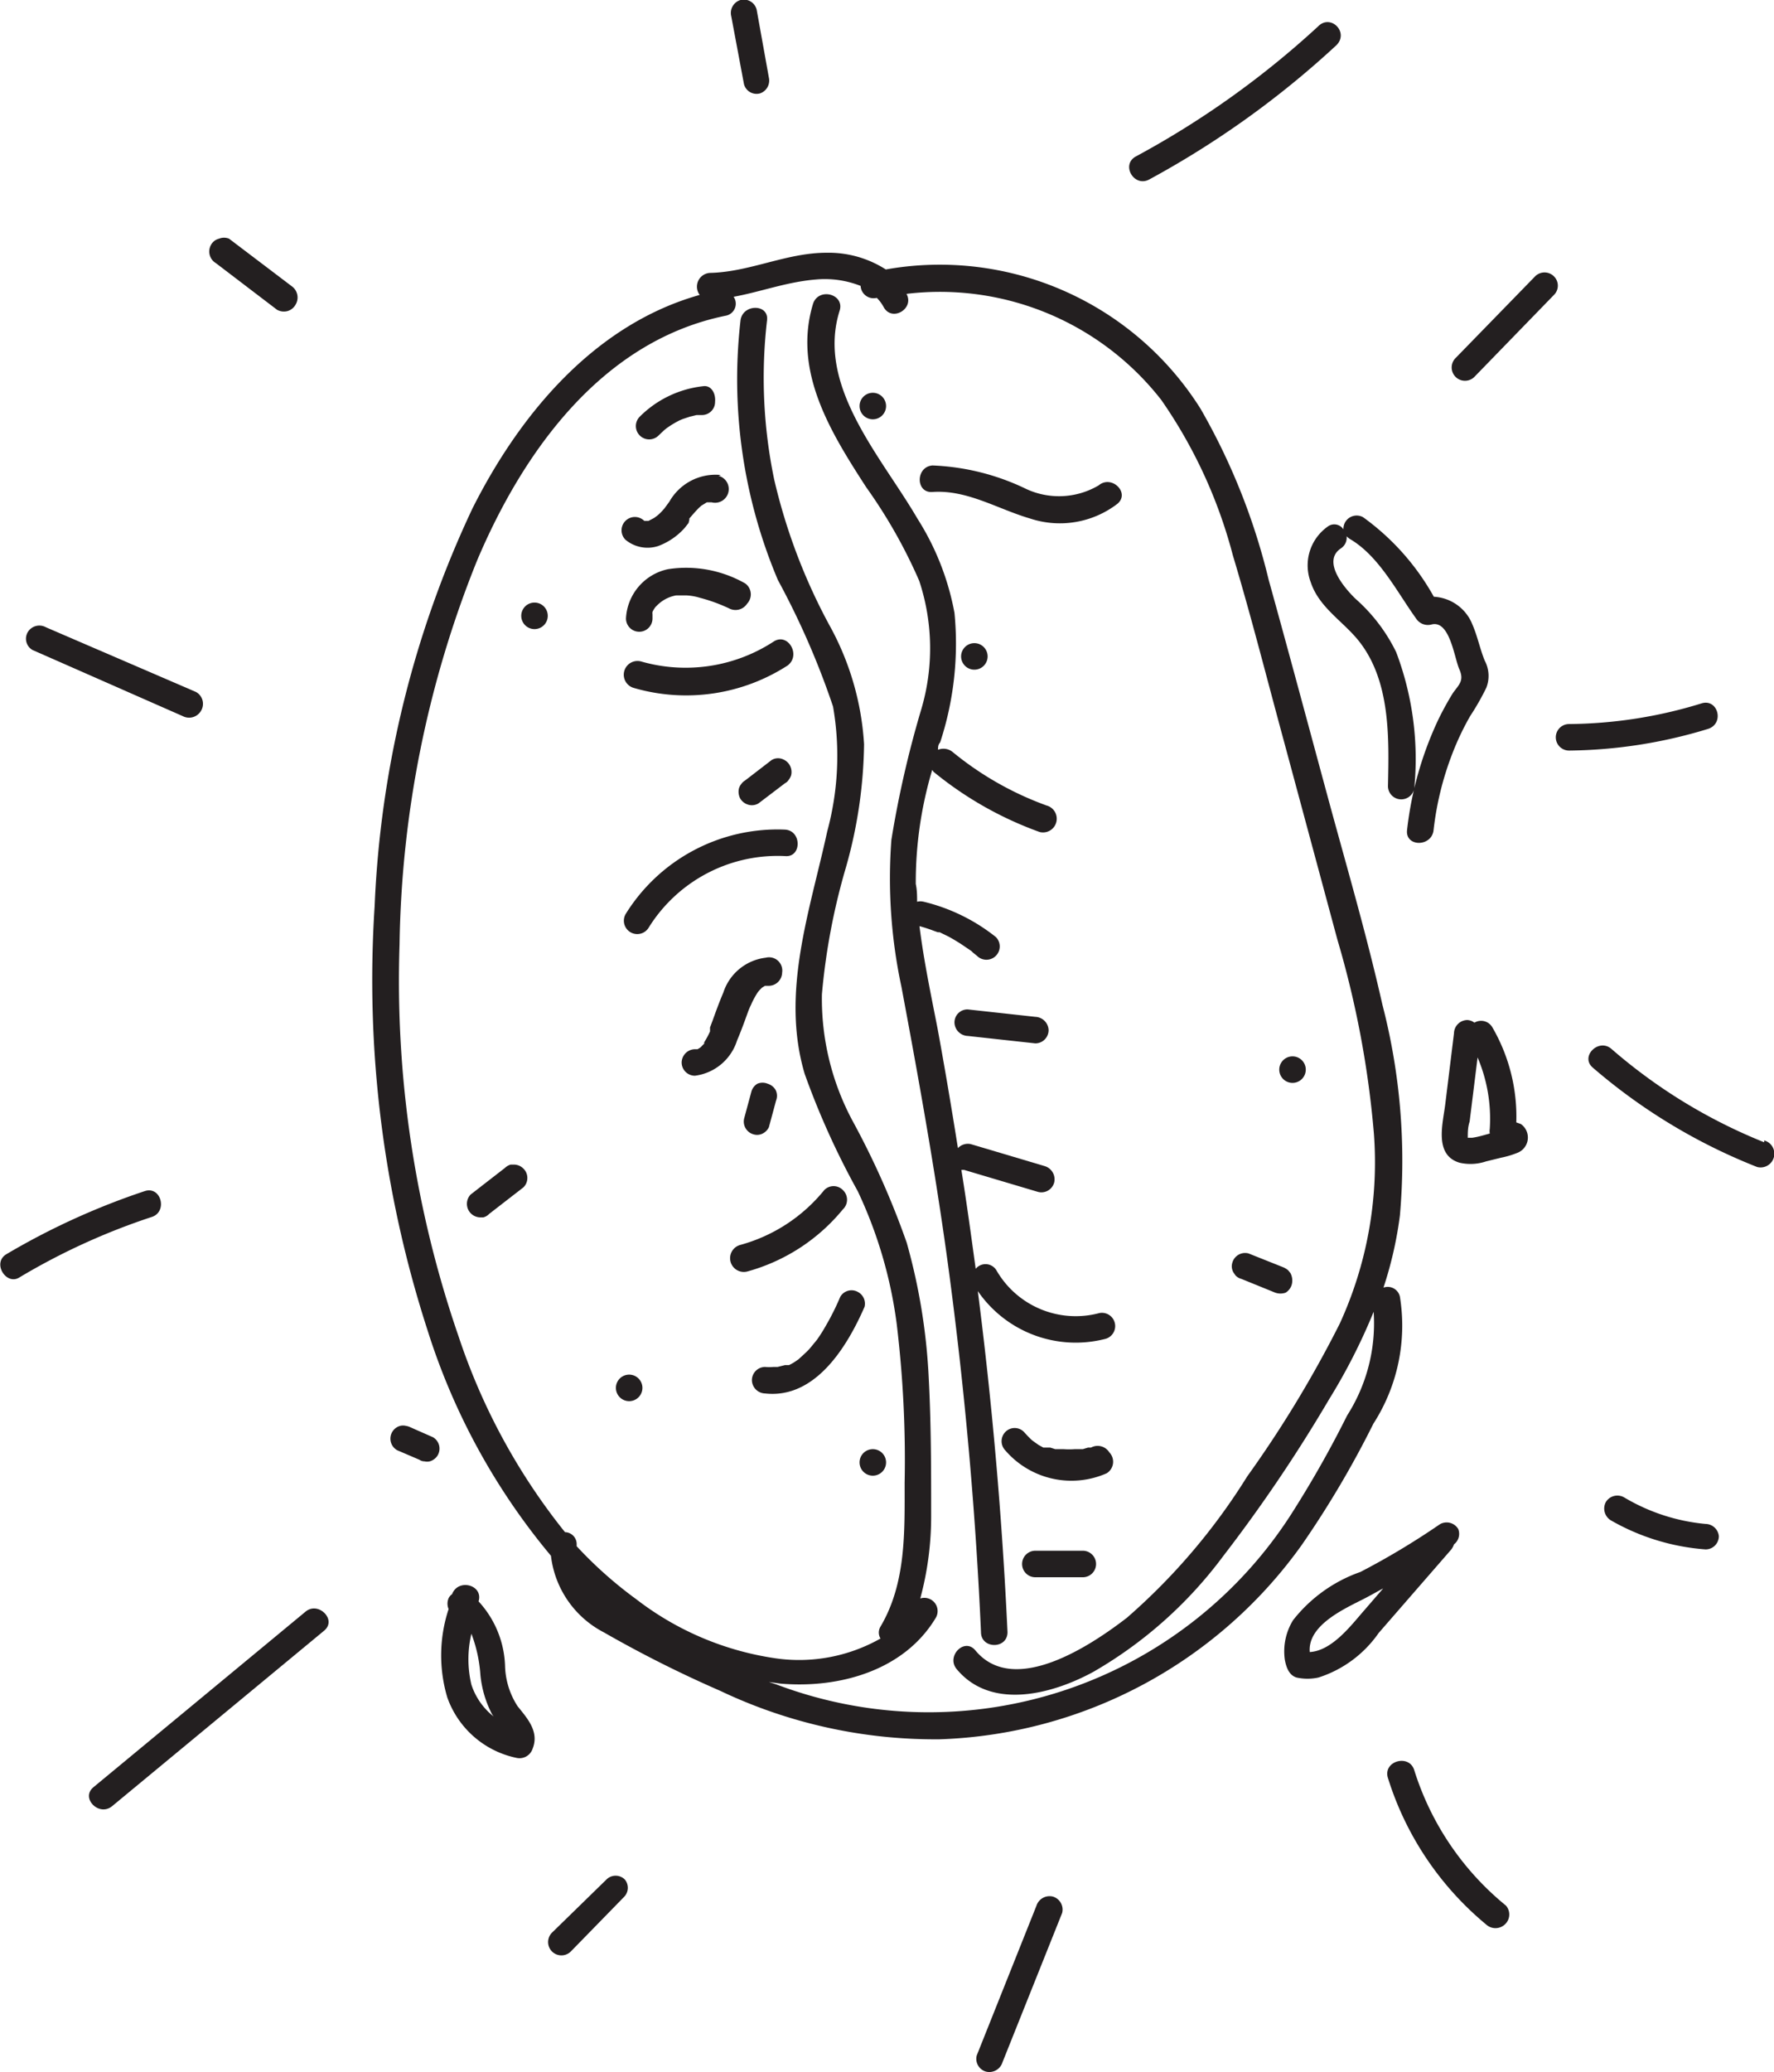 <svg xmlns="http://www.w3.org/2000/svg" viewBox="0 0 66.91 78.13"><defs><style>.cls-1{fill:#231f20;}</style></defs><g id="Layer_2" data-name="Layer 2"><g id="Layer_2-2" data-name="Layer 2"><path class="cls-1" d="M41.46,49.51a3.45,3.45,0,0,1-3.87-1.6.48.48,0,0,0-.79-.07c-.17-1.24-.34-2.49-.54-3.73l.1,0,2.79.83a.5.5,0,0,0,.61-.35.52.52,0,0,0-.35-.62l-2.79-.83a.51.51,0,0,0-.49.15c-.24-1.51-.49-3-.77-4.52-.25-1.28-.52-2.56-.68-3.85.18.05.37.11.55.18l.14.05h0l.07,0,.33.16c.2.11.4.23.59.36l.28.19h0l.06.06.15.12a.5.5,0,0,0,.71-.71A7,7,0,0,0,34.84,34a.53.53,0,0,0-.25,0c0-.22,0-.44-.05-.67a14.81,14.81,0,0,1,.62-4.3l.05.07a13.51,13.51,0,0,0,4,2.27.5.5,0,0,0,.26-1,12.05,12.05,0,0,1-3.52-2,.55.55,0,0,0-.57-.1c0-.09,0-.19.08-.28A11.94,11.94,0,0,0,36,23.11a10,10,0,0,0-1.4-3.56c-1.35-2.32-3.83-5-2.93-7.84.19-.62-.78-.88-1-.27-.78,2.55.66,4.86,2,6.93a19.35,19.35,0,0,1,2,3.53,8.09,8.09,0,0,1,.07,4.87,39.05,39.05,0,0,0-1.12,4.9A19.5,19.5,0,0,0,34,37.21c.71,3.79,1.39,7.58,1.88,11.41q.83,6.43,1.12,12.92c0,.64,1,.65,1,0q-.3-6.45-1.12-12.86a4.48,4.48,0,0,0,4.82,1.8A.5.5,0,0,0,41.46,49.51Z"/><path class="cls-1" d="M52.18,48.55a14.52,14.52,0,0,0,.62-2.72,23.43,23.43,0,0,0-.66-7.95c-.6-2.66-1.37-5.28-2.08-7.9s-1.46-5.42-2.21-8.12a24.3,24.3,0,0,0-2.57-6.45,11.62,11.62,0,0,0-11.87-5.25,4,4,0,0,0-2.24-.63c-1.51,0-2.9.73-4.4.76a.52.52,0,0,0-.38.83c-3.95,1.11-6.77,4.47-8.57,8.05a38.91,38.91,0,0,0-3.69,15,42.85,42.85,0,0,0,2,16,24.9,24.9,0,0,0,4.65,8.49,3.74,3.74,0,0,0,2,2.89,44.8,44.8,0,0,0,4.38,2.2,18.87,18.87,0,0,0,8.28,1.83A17.5,17.5,0,0,0,49.1,58.25a36.8,36.8,0,0,0,2.7-4.57,6.83,6.83,0,0,0,1-4.79A.47.47,0,0,0,52.18,48.55ZM36.08,62.93c1.31,1.58,3.64.94,5.17.1a16.12,16.12,0,0,0,4.88-4.35,57.19,57.19,0,0,0,4-5.92,22.27,22.27,0,0,0,1.68-3.3,6.45,6.45,0,0,1-1,3.91,40.15,40.15,0,0,1-2,3.55,16.25,16.25,0,0,1-19.53,6.59L29,63.42l.44.06c2.21.19,4.67-.49,5.86-2.49a.5.5,0,0,0-.59-.72,11.84,11.84,0,0,0,.41-3.15c0-1.71,0-3.43-.09-5.14a22.71,22.71,0,0,0-.83-5.12,31.12,31.12,0,0,0-2.05-4.61A9.74,9.74,0,0,1,31,37.49a24.64,24.64,0,0,1,.91-4.8,17.69,17.69,0,0,0,.68-4.63,10.56,10.56,0,0,0-1.32-4.51,21.94,21.94,0,0,1-2.07-5.47,18.79,18.79,0,0,1-.27-6c.08-.63-.92-.63-1,0a19.42,19.42,0,0,0,1.41,9.79,30.08,30.08,0,0,1,2.08,4.77,10.87,10.87,0,0,1-.22,4.71c-.65,3-1.76,6.07-.85,9.14a29.77,29.77,0,0,0,2,4.42,16.79,16.79,0,0,1,1.47,5,42.71,42.71,0,0,1,.3,6c0,1.84.06,3.78-.91,5.42a.43.43,0,0,0,0,.45,6.23,6.23,0,0,1-3.93.75A11.23,11.23,0,0,1,24,60.3a15.52,15.52,0,0,1-2.25-2v-.06a.45.45,0,0,0-.44-.47A23.69,23.69,0,0,1,17.3,50.4a41.09,41.09,0,0,1-2.23-14.79A40.18,40.18,0,0,1,18,21.12c1.75-4.13,4.73-8.28,9.39-9.22a.46.46,0,0,0,.28-.71c1-.18,2-.56,3.09-.65a3.67,3.67,0,0,1,1.7.24.49.49,0,0,0,.61.45h0a1.52,1.52,0,0,1,.26.35c.31.57,1.17.06.86-.5a.05.05,0,0,0,0,0,10.59,10.59,0,0,1,9.61,4,18.39,18.39,0,0,1,2.7,5.86c.7,2.33,1.3,4.71,1.94,7.06l2,7.42a36.6,36.6,0,0,1,1.38,7.33,14.58,14.58,0,0,1-1.29,7.16,43.28,43.28,0,0,1-3.49,5.76A23.51,23.51,0,0,1,42.5,61c-1.3,1-4.24,3-5.71,1.23C36.38,61.73,35.68,62.44,36.08,62.93Z"/><path class="cls-1" d="M26.54,14.56a4,4,0,0,0-2.41,1.15.5.5,0,0,0,.71.71l.21-.2.1-.08,0,0a3.82,3.82,0,0,1,.48-.29l.12-.05h0l.27-.09.25-.06.15,0h.05a.5.5,0,0,0,.35-.14.49.49,0,0,0,.15-.36C27,14.82,26.82,14.53,26.54,14.56Z"/><path class="cls-1" d="M27.19,17.91a2,2,0,0,0-1.94,1l-.19.26c.05-.07,0,0,0,0l-.08.09a1.8,1.8,0,0,1-.2.19s-.09.07,0,0l-.11.08-.21.11,0,0-.11,0c.1,0,0,0,0,0h0l-.05,0s-.07,0,0,0a.5.5,0,0,0-.71.71,1.3,1.3,0,0,0,1.23.24,2.51,2.51,0,0,0,1-.68l.15-.19L26,19.6l0-.05c.12-.14.24-.28.37-.41l.09-.08,0,0,.2-.12h0l.13,0c-.11,0,0,0,0,0h.05a.5.5,0,1,0,.26-1Z"/><path class="cls-1" d="M28.11,22a4.5,4.5,0,0,0-2.91-.54,2,2,0,0,0-1.59,1.86.5.5,0,0,0,1,0v-.08s0-.06,0-.07a.44.44,0,0,1,0-.1h0a1.08,1.08,0,0,1,.11-.18l0,0,.09-.09a1.34,1.34,0,0,1,.69-.35l.1,0h0c.1,0,.2,0,.3,0a2.1,2.1,0,0,1,.5.09,6.3,6.3,0,0,1,1.1.4.52.52,0,0,0,.68-.18A.51.51,0,0,0,28.11,22Z"/><path class="cls-1" d="M29.18,24.19a6.08,6.08,0,0,1-5,.75.5.5,0,0,0-.27,1,7.06,7.06,0,0,0,5.8-.85C30.22,24.7,29.72,23.84,29.18,24.19Z"/><path class="cls-1" d="M29.78,28.84a.53.53,0,0,0-.3-.23.46.46,0,0,0-.38.05l-1,.77a.43.43,0,0,0-.14.13.46.46,0,0,0-.09.17.55.55,0,0,0,.05.38.52.52,0,0,0,.3.23.48.48,0,0,0,.39-.05l1-.76a.35.35,0,0,0,.14-.13.56.56,0,0,0,.09-.17A.53.53,0,0,0,29.78,28.84Z"/><path class="cls-1" d="M29.6,31.28a6.74,6.74,0,0,0-6,3.18.5.5,0,0,0,.87.51,5.73,5.73,0,0,1,5.17-2.69C30.24,32.31,30.24,31.31,29.6,31.28Z"/><path class="cls-1" d="M28.88,36.11a1.92,1.92,0,0,0-1.6,1.32c-.15.35-.28.71-.41,1.07l-.09.24,0,.07,0,.08a3.23,3.23,0,0,1-.22.41l0,.05-.07.07a.6.6,0,0,1-.08.08h0l-.1.06,0,0-.1,0h0a.51.51,0,0,0-.5.5.5.5,0,0,0,.5.5,1.92,1.92,0,0,0,1.59-1.33c.15-.35.28-.71.41-1.07a2.44,2.44,0,0,1,.1-.24v0a1.17,1.17,0,0,0,.05-.11,3.3,3.3,0,0,1,.23-.41l0,0,.06-.07.09-.09h0l.11-.07h0l.1,0h.05a.51.51,0,0,0,.5-.5A.5.5,0,0,0,28.88,36.11Z"/><path class="cls-1" d="M29.25,41.09a.53.53,0,0,0-.3-.23.5.5,0,0,0-.38,0,.5.5,0,0,0-.23.3l-.27,1a.5.5,0,0,0,.35.61.46.46,0,0,0,.38-.05A.5.5,0,0,0,29,42.5l.27-1A.49.49,0,0,0,29.25,41.09Z"/><path class="cls-1" d="M31.79,44.87a.49.49,0,0,0-.7,0,6.17,6.17,0,0,1-3.17,2.07.5.5,0,0,0,.27,1,7.09,7.09,0,0,0,3.6-2.34A.5.5,0,0,0,31.79,44.87Z"/><path class="cls-1" d="M32.37,48.72a.49.49,0,0,0-.68.18A9.27,9.27,0,0,1,31.14,50a5.69,5.69,0,0,1-.33.52l-.09.11v0l0,0-.19.23c-.13.14-.27.26-.41.39h0l-.13.09a1.71,1.71,0,0,1-.23.13l-.07,0-.08,0-.28.07h-.16a1.58,1.58,0,0,1-.31,0,.5.5,0,0,0-.5.5.51.51,0,0,0,.5.5c1.9.21,3.1-1.78,3.75-3.27A.5.5,0,0,0,32.37,48.72Z"/><path class="cls-1" d="M32.92,54.64a.5.5,0,0,0,0,1A.5.5,0,0,0,32.92,54.64Z"/><path class="cls-1" d="M32.92,14.81a.5.5,0,0,0,0,1A.5.5,0,0,0,32.92,14.81Z"/><path class="cls-1" d="M41.44,18.3a2.94,2.94,0,0,1-2.81.1,8.9,8.9,0,0,0-3.46-.85c-.64.05-.64,1.05,0,1,1.31-.09,2.45.64,3.68,1A3.57,3.57,0,0,0,42.14,19C42.64,18.59,41.93,17.89,41.44,18.3Z"/><path class="cls-1" d="M36.75,24.25a.5.5,0,0,0,0,1A.5.5,0,0,0,36.75,24.25Z"/><path class="cls-1" d="M39.05,38.34l-2.55-.28a.49.49,0,0,0-.5.5.52.52,0,0,0,.5.5l2.55.28a.5.5,0,0,0,.5-.5A.52.52,0,0,0,39.05,38.34Z"/><path class="cls-1" d="M41.84,54.76a.52.52,0,0,0-.69-.18l-.11,0-.2.06-.2,0h-.11a2.81,2.81,0,0,1-.41,0H40l-.2,0-.19-.06-.09,0-.07,0,0,0-.1,0-.18-.1-.17-.12h0l-.08-.06c-.11-.1-.2-.2-.3-.31a.49.49,0,0,0-.7,0,.5.5,0,0,0,0,.7,3.29,3.29,0,0,0,3.82.86A.51.51,0,0,0,41.84,54.76Z"/><path class="cls-1" d="M40.84,58.47H39.05a.5.5,0,0,0,0,1h1.79a.5.5,0,0,0,0-1Z"/><path class="cls-1" d="M11,10.79,8.64,9a.5.5,0,0,0-.38,0,.47.47,0,0,0-.3.23.51.51,0,0,0,.18.69l2.31,1.76a.53.53,0,0,0,.39.05.5.5,0,0,0,.3-.23A.52.52,0,0,0,11,10.79Z"/><path class="cls-1" d="M7.39,26.09,1.73,23.65a.51.51,0,0,0-.68.18.49.49,0,0,0,.18.68L6.89,27a.52.52,0,0,0,.68-.18A.51.51,0,0,0,7.39,26.09Z"/><path class="cls-1" d="M5.46,44.91A27,27,0,0,0,.24,47.29c-.55.33,0,1.2.5.87a24.89,24.89,0,0,1,5-2.28C6.33,45.67,6.07,44.71,5.46,44.91Z"/><path class="cls-1" d="M11.52,60.77l-8,6.62c-.49.41.22,1.12.71.71l8-6.62C12.72,61.07,12,60.36,11.52,60.77Z"/><path class="cls-1" d="M23.57,70.87a.49.49,0,0,0-.7,0l-2.05,2a.5.5,0,0,0,.71.71l2-2.05A.49.49,0,0,0,23.57,70.87Z"/><path class="cls-1" d="M29,2.93,28.54.37A.5.5,0,0,0,27.93,0a.51.51,0,0,0-.35.61l.48,2.56a.49.49,0,0,0,.61.35A.51.51,0,0,0,29,2.93Z"/><path class="cls-1" d="M49.71,1a33.83,33.83,0,0,1-6.87,4.9c-.57.31-.07,1.17.5.87a34.7,34.7,0,0,0,7.07-5.07C50.89,1.21,50.18.51,49.71,1Z"/><path class="cls-1" d="M58.61,10.42a.5.5,0,0,0-.71,0l-3,3.08a.5.5,0,0,0,.71.71l3-3.09A.49.49,0,0,0,58.61,10.42Z"/><path class="cls-1" d="M64.18,26.52a17.36,17.36,0,0,1-5,.78.5.5,0,0,0,0,1,18.46,18.46,0,0,0,5.22-.81C65.06,27.3,64.8,26.33,64.18,26.52Z"/><path class="cls-1" d="M66.54,43.07a20.27,20.27,0,0,1-5.76-3.52c-.48-.42-1.19.28-.71.7A21.58,21.58,0,0,0,66.27,44a.5.5,0,0,0,.27-1Z"/><path class="cls-1" d="M64.33,57.46a7.31,7.31,0,0,1-3.07-1,.51.51,0,0,0-.69.17.52.52,0,0,0,.18.69,8.41,8.41,0,0,0,3.58,1.1.5.5,0,0,0,.5-.5A.51.51,0,0,0,64.33,57.46Z"/><path class="cls-1" d="M56.8,71.85a10.72,10.72,0,0,1-3.46-5.11c-.19-.61-1.16-.35-1,.27a11.69,11.69,0,0,0,3.71,5.55.52.52,0,0,0,.71,0A.51.51,0,0,0,56.8,71.85Z"/><path class="cls-1" d="M39.71,71.51a.52.52,0,0,0-.62.35L36.84,77.5a.5.5,0,0,0,.35.61.52.52,0,0,0,.62-.35l2.25-5.63A.51.51,0,0,0,39.71,71.51Z"/><path class="cls-1" d="M19.74,44.06a.51.51,0,0,0-.35-.15l-.13,0a.54.54,0,0,0-.22.13l-1.29,1a.51.51,0,0,0,.35.86l.13,0a.45.45,0,0,0,.22-.13l1.29-1a.49.49,0,0,0,.15-.36A.49.49,0,0,0,19.74,44.06Z"/><path class="cls-1" d="M23.73,51.83a.5.5,0,0,0,0,1A.5.5,0,0,0,23.73,51.83Z"/><path class="cls-1" d="M48.75,39.83a.5.5,0,0,0,0,1A.5.5,0,0,0,48.75,39.83Z"/><path class="cls-1" d="M48.67,48l-.08-.1a.71.71,0,0,0-.22-.13l-1.28-.51a.5.5,0,0,0-.61.35.46.46,0,0,0,.05.38l.07.1a.46.46,0,0,0,.22.13l1.28.52a.59.59,0,0,0,.39,0,.53.53,0,0,0,.23-.3A.59.59,0,0,0,48.67,48Z"/><path class="cls-1" d="M20.16,22.72a.5.5,0,0,0,0,1A.5.5,0,0,0,20.16,22.72Z"/><path class="cls-1" d="M56,24.91c-.18-.44-.27-.91-.46-1.35a1.66,1.66,0,0,0-1.46-1.06,9.22,9.22,0,0,0-2.67-3,.5.5,0,0,0-.74.46.41.41,0,0,0-.6-.1,1.79,1.79,0,0,0-.63,2.1c.31.93,1.18,1.44,1.78,2.17,1.23,1.51,1.17,3.68,1.13,5.51a.5.5,0,0,0,1,0,11.38,11.38,0,0,0-.69-5.05,6.43,6.43,0,0,0-1.52-2c-.38-.36-1.31-1.41-.57-1.91a.48.48,0,0,0,.22-.46.63.63,0,0,0,.12.1c1.1.64,1.78,2,2.5,3a.53.53,0,0,0,.57.23c.7-.2.87,1.25,1.06,1.68s0,.57-.24.9a11.37,11.37,0,0,0-.55,1,13.19,13.19,0,0,0-1.18,4.17c-.07.64.93.64,1,0a11.53,11.53,0,0,1,.71-2.89A10.22,10.22,0,0,1,55.45,27a9.49,9.49,0,0,0,.61-1.07A1.22,1.22,0,0,0,56,24.91Z"/><path class="cls-1" d="M57.36,42.38l-.17-.06a6.7,6.7,0,0,0-.9-3.58.49.49,0,0,0-.68-.18.47.47,0,0,0-.27-.1.51.51,0,0,0-.5.5l-.33,2.68c-.09.73-.43,1.91.54,2.2a1.84,1.84,0,0,0,1-.05l.57-.14a3.51,3.51,0,0,0,.63-.19A.62.62,0,0,0,57.36,42.38Zm-1.84.52h-.16c0-.2,0-.4.07-.61l.3-2.42a5.89,5.89,0,0,1,.46,2.69.57.57,0,0,0,0,.18h0C56,42.79,55.75,42.87,55.52,42.9Z"/><path class="cls-1" d="M55,57.65a.51.51,0,0,0-.69-.18,28.35,28.35,0,0,1-3,1.8,5.56,5.56,0,0,0-2.54,1.82,2.24,2.24,0,0,0-.31,1.49c.05.27.15.58.44.67a1.93,1.93,0,0,0,.83,0A4.39,4.39,0,0,0,52,61.57l2.74-3.15a.7.7,0,0,0,.1-.19A.5.5,0,0,0,55,57.65ZM51.47,60.7c-.5.57-1.22,1.54-2.07,1.59-.08-.95,1.14-1.55,1.87-1.92.31-.15.6-.32.9-.48Z"/><path class="cls-1" d="M16.56,54.49a.5.5,0,0,0-.23-.3l-.84-.37a.6.6,0,0,0-.19-.06.45.45,0,0,0-.2,0,.5.5,0,0,0-.12.92l.84.36a.33.33,0,0,0,.19.06.46.46,0,0,0,.2,0,.52.52,0,0,0,.3-.23A.51.51,0,0,0,16.56,54.49Z"/><path class="cls-1" d="M19.52,64.33a2.94,2.94,0,0,1-.47-1.48,3.77,3.77,0,0,0-1-2.47c.19-.62-.77-.88-1-.27v0a.38.38,0,0,0-.13.15.52.52,0,0,0,0,.41A5.57,5.57,0,0,0,16.87,64a3.53,3.53,0,0,0,2.61,2.28.52.52,0,0,0,.61-.35C20.35,65.28,19.87,64.77,19.52,64.33Zm-1.74-.81a4.15,4.15,0,0,1,0-1.92,5.39,5.39,0,0,1,.34,1.56,4.08,4.08,0,0,0,.41,1.42.67.67,0,0,0,.09.14A2.52,2.52,0,0,1,17.78,63.52Z"/></g></g></svg>